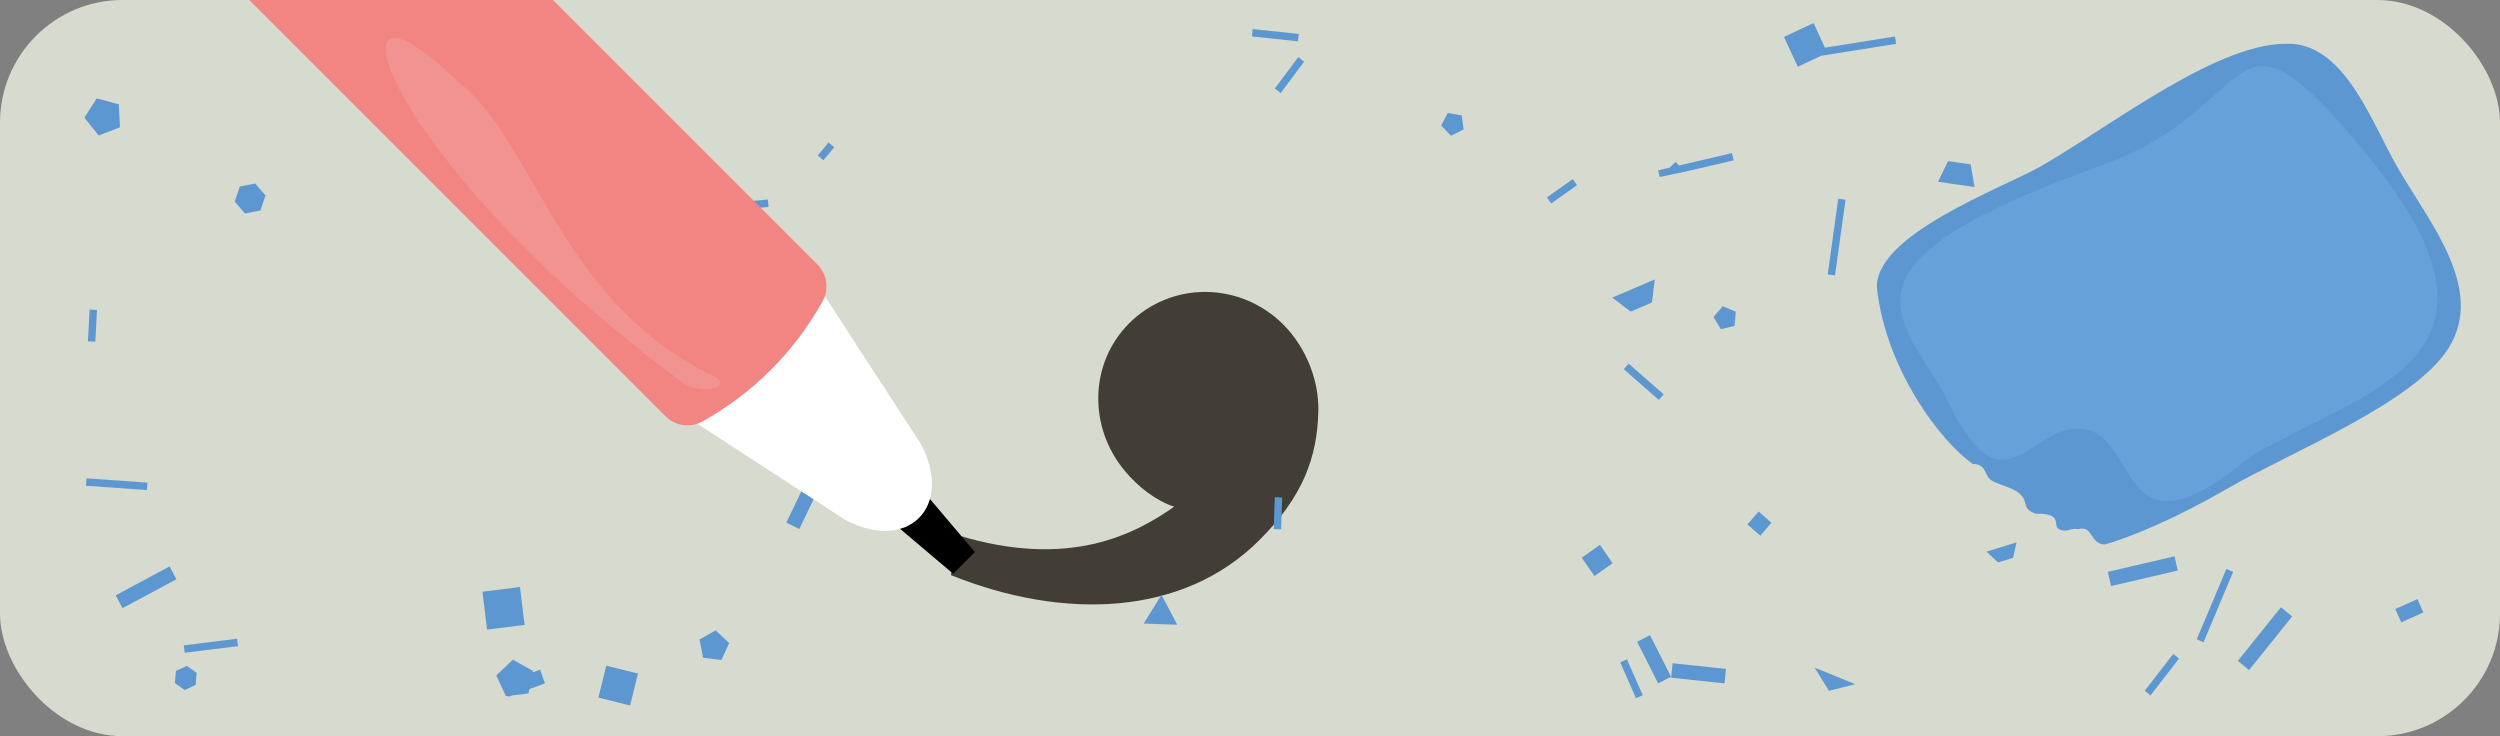 <svg width="326" height="96" viewBox="0 0 326 96" fill="none" xmlns="http://www.w3.org/2000/svg">
<rect x="0" y="0" width="326" height="96" fill="#808080" stroke="none"/>
<g clip-path="url(#clip0_1481_5942)">
<rect width="326" height="96" rx="16" fill="#D7DACE"/>
<g style="mix-blend-mode:hard-light">
<path d="M171.911 53.595C171.777 59.682 169.886 64.769 164.23 70.425C154.278 80.377 138.736 80.915 124 75L124.86 69.783C139.627 74.291 148.168 69.518 153.116 66.073C150.774 65.311 148.467 63.556 146.658 61.383C141.919 55.694 142.024 47.377 147.259 42.142C149.898 39.502 153.495 38.036 157.259 38.067C161.022 38.097 164.643 39.621 167.326 42.304C170.426 45.405 171.998 49.763 171.914 53.598L171.911 53.595Z" fill="#423E37"/>
</g>
<path d="M127.124 71.992L125.71 73.406L124.296 74.82L115.103 67.042C118.226 68.633 120.937 65.922 119.346 62.799L127.124 71.992Z" fill="black"/>
<path fill-rule="evenodd" clip-rule="evenodd" d="M236.489 3L232.632 4.814L234.43 8.704L237.456 7.281L247.259 5.715L247.109 4.757L237.975 6.216L236.489 3ZM169.357 4.424L163.351 3.787L163.251 4.752L169.257 5.388L169.357 4.424ZM286.722 24.083L289.28 14.453L287.46 13.961L284.902 23.591L286.722 24.083ZM205.648 24.149L202.276 26.53L201.725 25.736L205.097 23.355L205.648 24.149ZM88.37 27.058L100.132 26.02L100.216 26.986L88.454 28.024L88.37 27.058ZM66.296 90.864L66.786 90.684L68.922 90.42L69.03 89.861L71.067 89.113L70.423 87.327L69.449 87.684L69.489 87.477L66.89 86.024L64.716 88.068L65.972 90.785L66.255 90.75L66.296 90.864ZM23.003 75.538L15.973 79.308L15.089 77.63L22.118 73.86L23.003 75.538ZM108.558 60.024L104.225 68.985L102.531 68.152L106.864 59.191L108.558 60.024ZM213.481 83.685L216.222 89.113L217.901 88.25L215.16 82.823L213.481 83.685ZM312.351 79.416L315.234 78.122L316 79.858L313.118 81.153L312.351 79.416ZM11.467 44.511L11.683 40.365L12.643 40.415L12.427 44.562L11.467 44.511ZM217.71 21.863L216.222 22.21L216.421 23.076L219.687 22.398L226.069 20.912L225.853 19.967L218.93 21.579L218.503 21.117L217.71 21.863ZM274.861 74.569L283.555 72.544L283.979 74.396L275.285 76.42L274.861 74.569ZM11.216 63.343L19.158 63.903L19.225 62.936L11.283 62.375L11.216 63.343ZM229.321 66.701L230.993 68.168L229.54 69.855L227.867 68.388L229.321 66.701ZM153.514 81.466L151.459 77.566L149.138 81.312L153.514 81.466ZM262.963 70.726L262.502 72.738L260.544 73.342L259.047 71.933L262.963 70.726ZM83.191 87.835L82.162 92L78.033 90.962L79.062 86.797L83.191 87.835ZM236.619 87.055L238.494 90.08L241.926 89.217L236.619 87.055ZM75.109 17.909L70.918 18.654L70.18 14.427L74.37 13.682L75.109 17.909ZM210.24 38.808L212.643 40.635L215.413 39.449L215.78 36.437L210.24 38.808ZM254.022 21.013L256.965 21.43L257.482 24.382L252.719 23.707L254.022 21.013ZM167.196 64.872L167.053 69.022L166.092 68.988L166.236 64.839L167.196 64.872ZM283.385 85.282L279.667 90.082L280.425 90.679L284.143 85.879L283.385 85.282ZM286.396 37.724L286.19 25.817L287.152 25.8L287.358 37.706L286.396 37.724ZM30.912 83.295L23.964 84.155L24.081 85.118L31.029 84.257L30.912 83.295ZM238.332 35.784L239.708 25.912L240.659 26.047L239.284 35.919L238.332 35.784ZM113.51 60.144L117.209 61.964L118.035 60.255L114.336 58.435L113.51 60.144ZM298.893 80.386L293.278 87.38L291.814 86.184L297.429 79.19L298.893 80.386ZM287.341 83.746L291.203 74.569L290.318 74.19L286.456 83.367L287.341 83.746ZM212.377 47.419L216.935 51.416L216.304 52.147L211.747 48.151L212.377 47.419ZM108.045 18.576L106.635 20.271L107.372 20.894L108.782 19.199L108.045 18.576ZM293.125 31.906L297.04 33.189L296.743 34.111L292.828 32.828L293.125 31.906ZM169.291 7.454L166.235 11.544L167.003 12.128L170.058 8.037L169.291 7.454ZM217.912 88.375L224.874 89.113L225.071 87.223L218.109 86.484L217.912 88.375ZM213.339 91.052L211.273 86.373L212.152 85.979L214.217 90.657L213.339 91.052ZM91.22 83.382L91.679 85.765L94.069 86.061L95.086 83.86L93.325 82.205L91.22 83.382ZM208.626 71.049L210.287 73.441L207.915 75.116L206.254 72.724L208.626 71.049ZM272.34 48.425L271.556 46.129L269.149 46.172L268.446 48.493L272.34 48.425ZM282.933 47.987L280.882 44.403L287.374 43.011L282.933 47.987ZM223.444 41.331L224.393 42.923L226.188 42.506L226.348 40.655L224.653 39.929L223.444 41.331ZM188.792 14.73L190.606 15.052L190.862 16.892L189.207 17.707L187.927 16.37L188.792 14.73ZM31.944 27.837L33.954 27.443L34.621 25.49L33.278 23.932L31.268 24.326L30.601 26.279L31.944 27.837ZM63.511 82.098L62.91 77.157L67.808 76.55L68.409 81.491L63.511 82.098ZM94.49 31.684L97.888 34.267L100.449 30.84L97.05 28.257L94.49 31.684ZM268.604 28.847L268.384 26.307L272.746 25.922L272.967 28.462L270.896 29.925L268.604 28.847ZM11 15.342L12.87 17.671L15.645 16.597L15.489 13.603L12.619 12.828L11 15.342ZM25.507 89.311L24.087 89.979L22.803 89.073L22.94 87.498L24.36 86.831L25.644 87.737L25.507 89.311ZM294.937 46.259L294.101 50.595L298.241 49.157L294.937 46.259Z" fill="#5D97D1"/>
<path d="M120.053 57.849C124.473 66.057 118.361 72.168 110.154 67.749L81.87 49.364L91.769 39.465L101.669 29.565L120.053 57.849Z" fill="white"/>
<path fill-rule="evenodd" clip-rule="evenodd" d="M32.506 0L81.87 49.364L86.79 54.285C88.063 55.558 90.025 55.833 91.599 54.958C98.18 51.302 103.606 45.876 107.263 39.295C108.137 37.721 107.862 35.759 106.589 34.486L101.668 29.565L72.104 0H32.506Z" fill="#F28482"/>
<path fill-rule="evenodd" clip-rule="evenodd" d="M88.971 49.842C91.572 51.755 95.814 50.337 93 49C73 39.5 69.5 18 59.711 10.61C41.028 -7.424 49.711 20.963 88.971 49.842Z" fill="#F09391"/>
<path fill-rule="evenodd" clip-rule="evenodd" d="M266.224 21.63C261.376 24.429 243.918 30.727 244.783 37.843C246.054 48.306 253 57.5 257.241 60.5C259 60.5 258.753 61.863 259.5 62.5C260.317 63.196 262.5 63.5 263.5 64.5C264.5 65.5 263.625 66.39 265.5 67C269.125 66.89 267.579 68.563 268.5 69C269.654 69.547 269.924 68.766 271 69C272.964 68.438 272.5 71 274.5 71C278.152 69.916 283.647 67.643 290.504 63.684C298.838 58.873 314.905 52.507 319.336 45.322C324.094 37.605 316.776 28.996 312.685 21.91C309.332 16.103 305.89 6.05 298.754 5.71C289.481 5.267 275.754 16.128 266.224 21.63Z" fill="#5D97D1"/>
<path fill-rule="evenodd" clip-rule="evenodd" d="M293.5 59.5C309.17 50.453 330.5 46.5 308.201 19.619C290.054 -2.256 295.12 14.021 274.247 21.479C238.35 34.304 247.387 40.749 253.441 51.234C261.5 68.5 264.523 54.58 272 56C279.024 57.334 276.263 73.884 293.5 59.5Z" fill="#67A1DA"/>
</g>
<defs>
<clipPath id="clip0_1481_5942">
<rect width="326" height="96" fill="white"/>
</clipPath>
</defs>
</svg>
